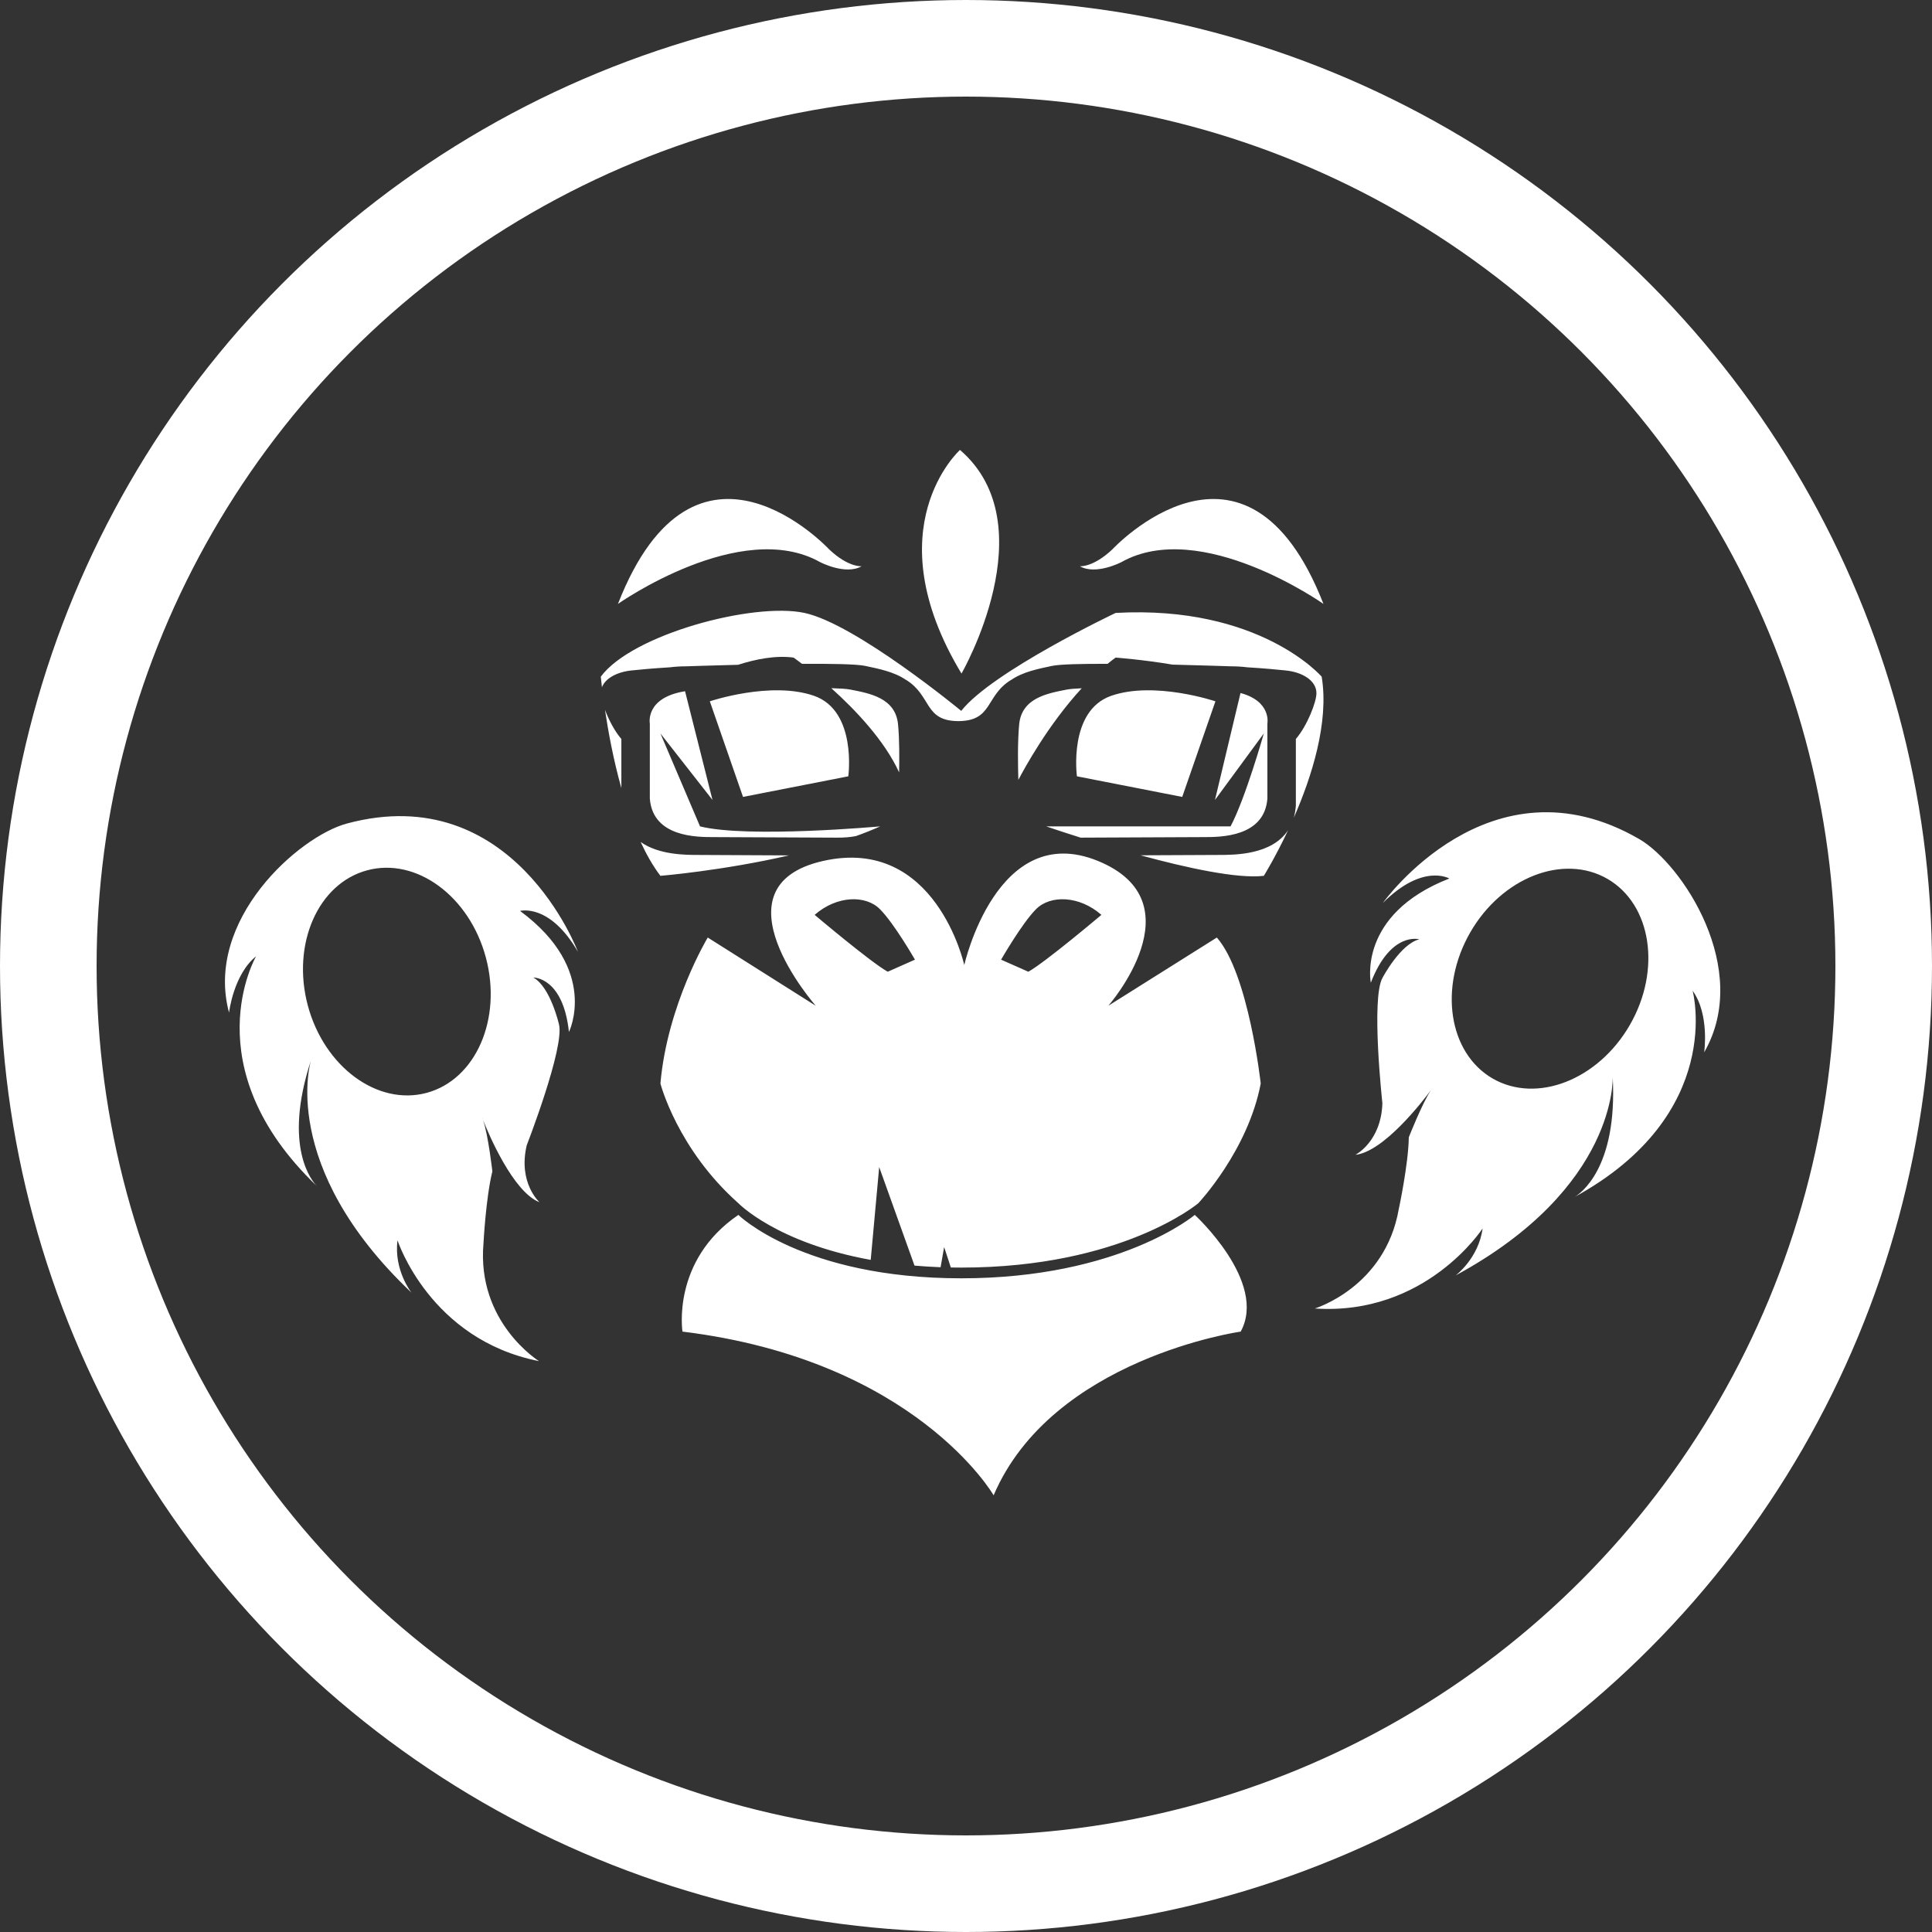 <svg width="60" height="60" viewBox="0 0 60 60" fill="none" xmlns="http://www.w3.org/2000/svg">
<rect x="0" y="0" width="60" height="60" fill="#333333" stroke="none"/>
<circle cx="30" cy="30" r="28.5" stroke="white" stroke-width="3"/>
<path fill-rule="evenodd" clip-rule="evenodd" d="M22.931 37.73C22.931 37.73 24.927 39.699 29.852 39.699C34.777 39.699 37.105 37.73 37.105 37.73C37.105 37.73 39.374 39.809 38.531 41.354C38.531 41.354 32.679 42.183 30.858 46.438C30.858 46.438 28.437 42.241 21.195 41.354C21.195 41.354 20.847 39.15 22.931 37.73ZM9.849 36.843C9.86 36.854 9.866 36.859 9.866 36.859L9.849 36.843C9.706 36.702 8.771 35.637 9.659 32.925C9.659 32.925 8.619 36.202 12.779 40.145C12.779 40.145 12.226 39.449 12.345 38.52C12.345 38.52 13.346 41.603 16.74 42.271C16.74 42.271 14.8 41.071 15.015 38.614C15.015 38.614 15.087 37.203 15.291 36.377C15.291 36.377 15.162 35.246 15.001 34.78C14.965 34.689 14.96 34.664 14.99 34.747C14.993 34.758 14.998 34.769 15.001 34.78C15.164 35.196 15.933 37.02 16.754 37.336C16.754 37.336 16.082 36.737 16.358 35.568C16.358 35.568 17.541 32.526 17.359 31.811C17.359 31.811 17.096 30.652 16.563 30.358C16.563 30.358 17.486 30.336 17.669 32.049C17.669 32.049 18.63 30.117 16.151 28.29C16.151 28.29 17.069 28.037 17.948 29.559C17.948 29.559 15.944 24.184 10.77 25.576C9.283 25.975 6.342 28.57 7.113 31.448C7.113 31.448 7.248 30.267 7.953 29.698C7.953 29.698 5.96 33.128 9.849 36.843ZM44.443 33.849C44.18 34.209 42.967 35.773 42.093 35.864C42.093 35.864 42.895 35.459 42.931 34.259C42.931 34.259 42.574 31.012 42.934 30.369C42.934 30.369 43.486 29.318 44.078 29.171C44.078 29.171 43.191 28.914 42.572 30.519C42.572 30.519 42.14 28.403 45.009 27.283C45.009 27.283 44.188 26.798 42.945 28.043C42.945 28.043 46.267 23.371 50.908 26.058C52.24 26.829 54.41 30.097 52.925 32.681C52.925 32.681 53.097 31.503 52.566 30.768C52.566 30.768 53.605 34.6 48.893 37.178C48.876 37.187 48.868 37.192 48.868 37.192L48.893 37.178C49.07 37.076 50.239 36.286 50.084 33.444C50.084 33.444 50.242 36.879 45.206 39.61C45.206 39.61 45.919 39.08 46.043 38.151C46.043 38.151 44.285 40.868 40.833 40.636C40.833 40.636 43.017 39.978 43.44 37.55C43.44 37.55 43.738 36.169 43.752 35.318C43.752 35.318 44.169 34.259 44.443 33.849C44.504 33.771 44.515 33.749 44.465 33.818C44.459 33.829 44.451 33.84 44.443 33.849ZM29.211 39.355L29.321 38.728L29.529 39.363C29.636 39.363 29.744 39.366 29.852 39.366C34.849 39.366 37.215 37.367 37.215 37.367C37.215 37.367 38.757 35.734 39.153 33.649C39.153 33.649 38.777 30.236 37.79 29.116L34.421 31.234C34.421 31.234 37.234 28.021 34.097 26.737C30.96 25.456 29.946 29.97 29.946 29.97C29.946 29.97 29.061 25.953 25.565 26.737C22.069 27.525 25.333 31.234 25.333 31.234L21.98 29.116C21.98 29.116 20.725 31.195 20.51 33.649C20.51 33.649 21.032 35.681 22.931 37.367C22.931 37.367 24.117 38.598 27.041 39.127L27.304 36.244L28.401 39.305C28.661 39.327 28.932 39.344 29.211 39.355ZM13.249 33.94C11.723 34.35 10.07 33.133 9.559 31.226C9.051 29.318 9.877 27.436 11.403 27.028C12.928 26.618 14.581 27.832 15.09 29.74C15.598 31.647 14.775 33.53 13.249 33.94ZM46.355 33.494C47.724 34.284 49.633 33.538 50.617 31.83C51.601 30.12 51.289 28.087 49.921 27.294C48.553 26.504 46.643 27.247 45.659 28.958C44.675 30.669 44.987 32.701 46.355 33.494ZM32.176 28.234C32.619 27.791 33.514 27.807 34.205 28.412C34.205 28.412 32.464 29.884 31.936 30.178L31.09 29.803C31.09 29.803 31.737 28.675 32.176 28.234ZM27.326 28.234C26.886 27.791 25.991 27.807 25.3 28.412C25.3 28.412 27.041 29.884 27.569 30.178L28.415 29.803C28.415 29.803 27.768 28.675 27.326 28.234ZM40.004 25.781C39.603 26.632 39.249 27.2 39.249 27.2C38.428 27.297 36.847 26.951 35.421 26.562C36.557 26.557 37.444 26.551 37.843 26.551C38.348 26.551 39.498 26.551 40.004 25.781ZM19.896 26.149C20.466 26.551 21.292 26.551 21.698 26.551C22.14 26.551 23.185 26.557 24.504 26.565C22.431 27.042 20.51 27.2 20.51 27.2C20.278 26.895 20.076 26.538 19.896 26.149ZM21.275 21.467L22.127 24.843L20.51 22.778L21.74 25.664C23.23 26.036 27.334 25.664 27.334 25.664C27.093 25.772 26.839 25.875 26.579 25.966C26.405 26 26.206 26.016 25.982 26.014C24.219 26.005 22.677 25.997 22.157 25.997C21.635 25.997 20.275 25.997 20.181 24.802V22.47C20.181 22.47 20.026 21.666 21.275 21.467ZM38.525 21.522L37.732 24.843L39.249 22.778C39.249 22.778 38.68 24.791 38.216 25.664H32.492C32.492 25.664 32.917 25.811 33.561 26.014C35.322 26.005 36.864 25.997 37.384 25.997C37.906 25.997 39.266 25.997 39.36 24.802V22.47C39.36 22.47 39.493 21.783 38.525 21.522ZM18.694 21.342C18.669 21.134 18.658 21.015 18.658 21.015C19.625 19.703 23.39 18.694 24.985 19.035C26.582 19.379 29.852 22.077 29.852 22.077C30.814 20.854 34.647 19.035 34.647 19.035C39.128 18.786 41.046 21.015 41.046 21.015C41.281 22.437 40.731 24.137 40.181 25.395C40.211 25.282 40.233 25.157 40.244 25.021V22.95C40.598 22.537 40.883 21.802 40.883 21.528C40.883 21.137 40.449 20.873 39.924 20.821C39.717 20.799 39.249 20.754 38.738 20.724C38.581 20.704 38.409 20.693 38.221 20.693C38.221 20.693 37.414 20.665 36.411 20.64C35.496 20.485 34.647 20.422 34.647 20.422C34.562 20.482 34.479 20.549 34.396 20.616C33.597 20.613 32.92 20.629 32.677 20.679C32.259 20.768 31.77 20.862 31.405 21.115C31.405 21.115 31.405 21.115 31.405 21.112C30.59 21.608 30.844 22.39 29.761 22.395C28.691 22.39 28.94 21.608 28.136 21.112C28.136 21.115 28.136 21.115 28.136 21.115C27.771 20.862 27.282 20.768 26.864 20.679C26.599 20.624 25.808 20.61 24.907 20.616C24.744 20.491 24.645 20.422 24.645 20.422C24.095 20.347 23.476 20.469 22.92 20.646C22.016 20.668 21.32 20.693 21.32 20.693C21.132 20.693 20.96 20.704 20.806 20.724C20.291 20.754 19.824 20.799 19.617 20.821C19.18 20.865 18.805 21.054 18.694 21.342ZM33.445 24.109L36.715 24.749L37.746 21.78C37.746 21.78 35.855 21.142 34.512 21.608C33.169 22.074 33.445 24.109 33.445 24.109ZM26.345 24.109L23.075 24.749L22.044 21.78C22.044 21.78 23.934 21.142 25.278 21.608C26.621 22.074 26.345 24.109 26.345 24.109ZM18.788 22.043C18.904 22.351 19.086 22.706 19.297 22.95V24.475C19.045 23.579 18.885 22.695 18.788 22.043ZM33.594 21.375C33.387 21.384 33.227 21.397 33.138 21.414C32.527 21.533 31.729 21.675 31.651 22.498C31.599 23.047 31.613 23.79 31.626 24.22C31.809 23.87 32.544 22.515 33.594 21.375ZM25.817 21.372C26.09 21.381 26.297 21.392 26.402 21.414C27.013 21.533 27.812 21.675 27.89 22.498C27.934 22.958 27.931 23.552 27.923 23.987C27.467 22.991 26.56 22.041 25.817 21.372ZM29.86 20.918C29.86 20.918 30.526 19.764 30.852 18.32C31.179 16.875 31.168 15.14 29.813 13.973C29.813 13.973 27.127 16.387 29.86 20.918ZM41.101 18.755C41.101 18.755 37.292 16.069 34.824 17.458C34.824 17.458 34.034 17.871 33.536 17.585C33.536 17.585 33.948 17.627 34.548 17.058C34.548 17.058 38.697 12.598 41.101 18.755ZM19.191 18.755C19.191 18.755 23.003 16.069 25.471 17.458C25.471 17.458 26.259 17.871 26.759 17.585C26.759 17.585 26.345 17.627 25.747 17.058C25.747 17.058 21.599 12.598 19.191 18.755Z" fill="white"/>
</svg>
